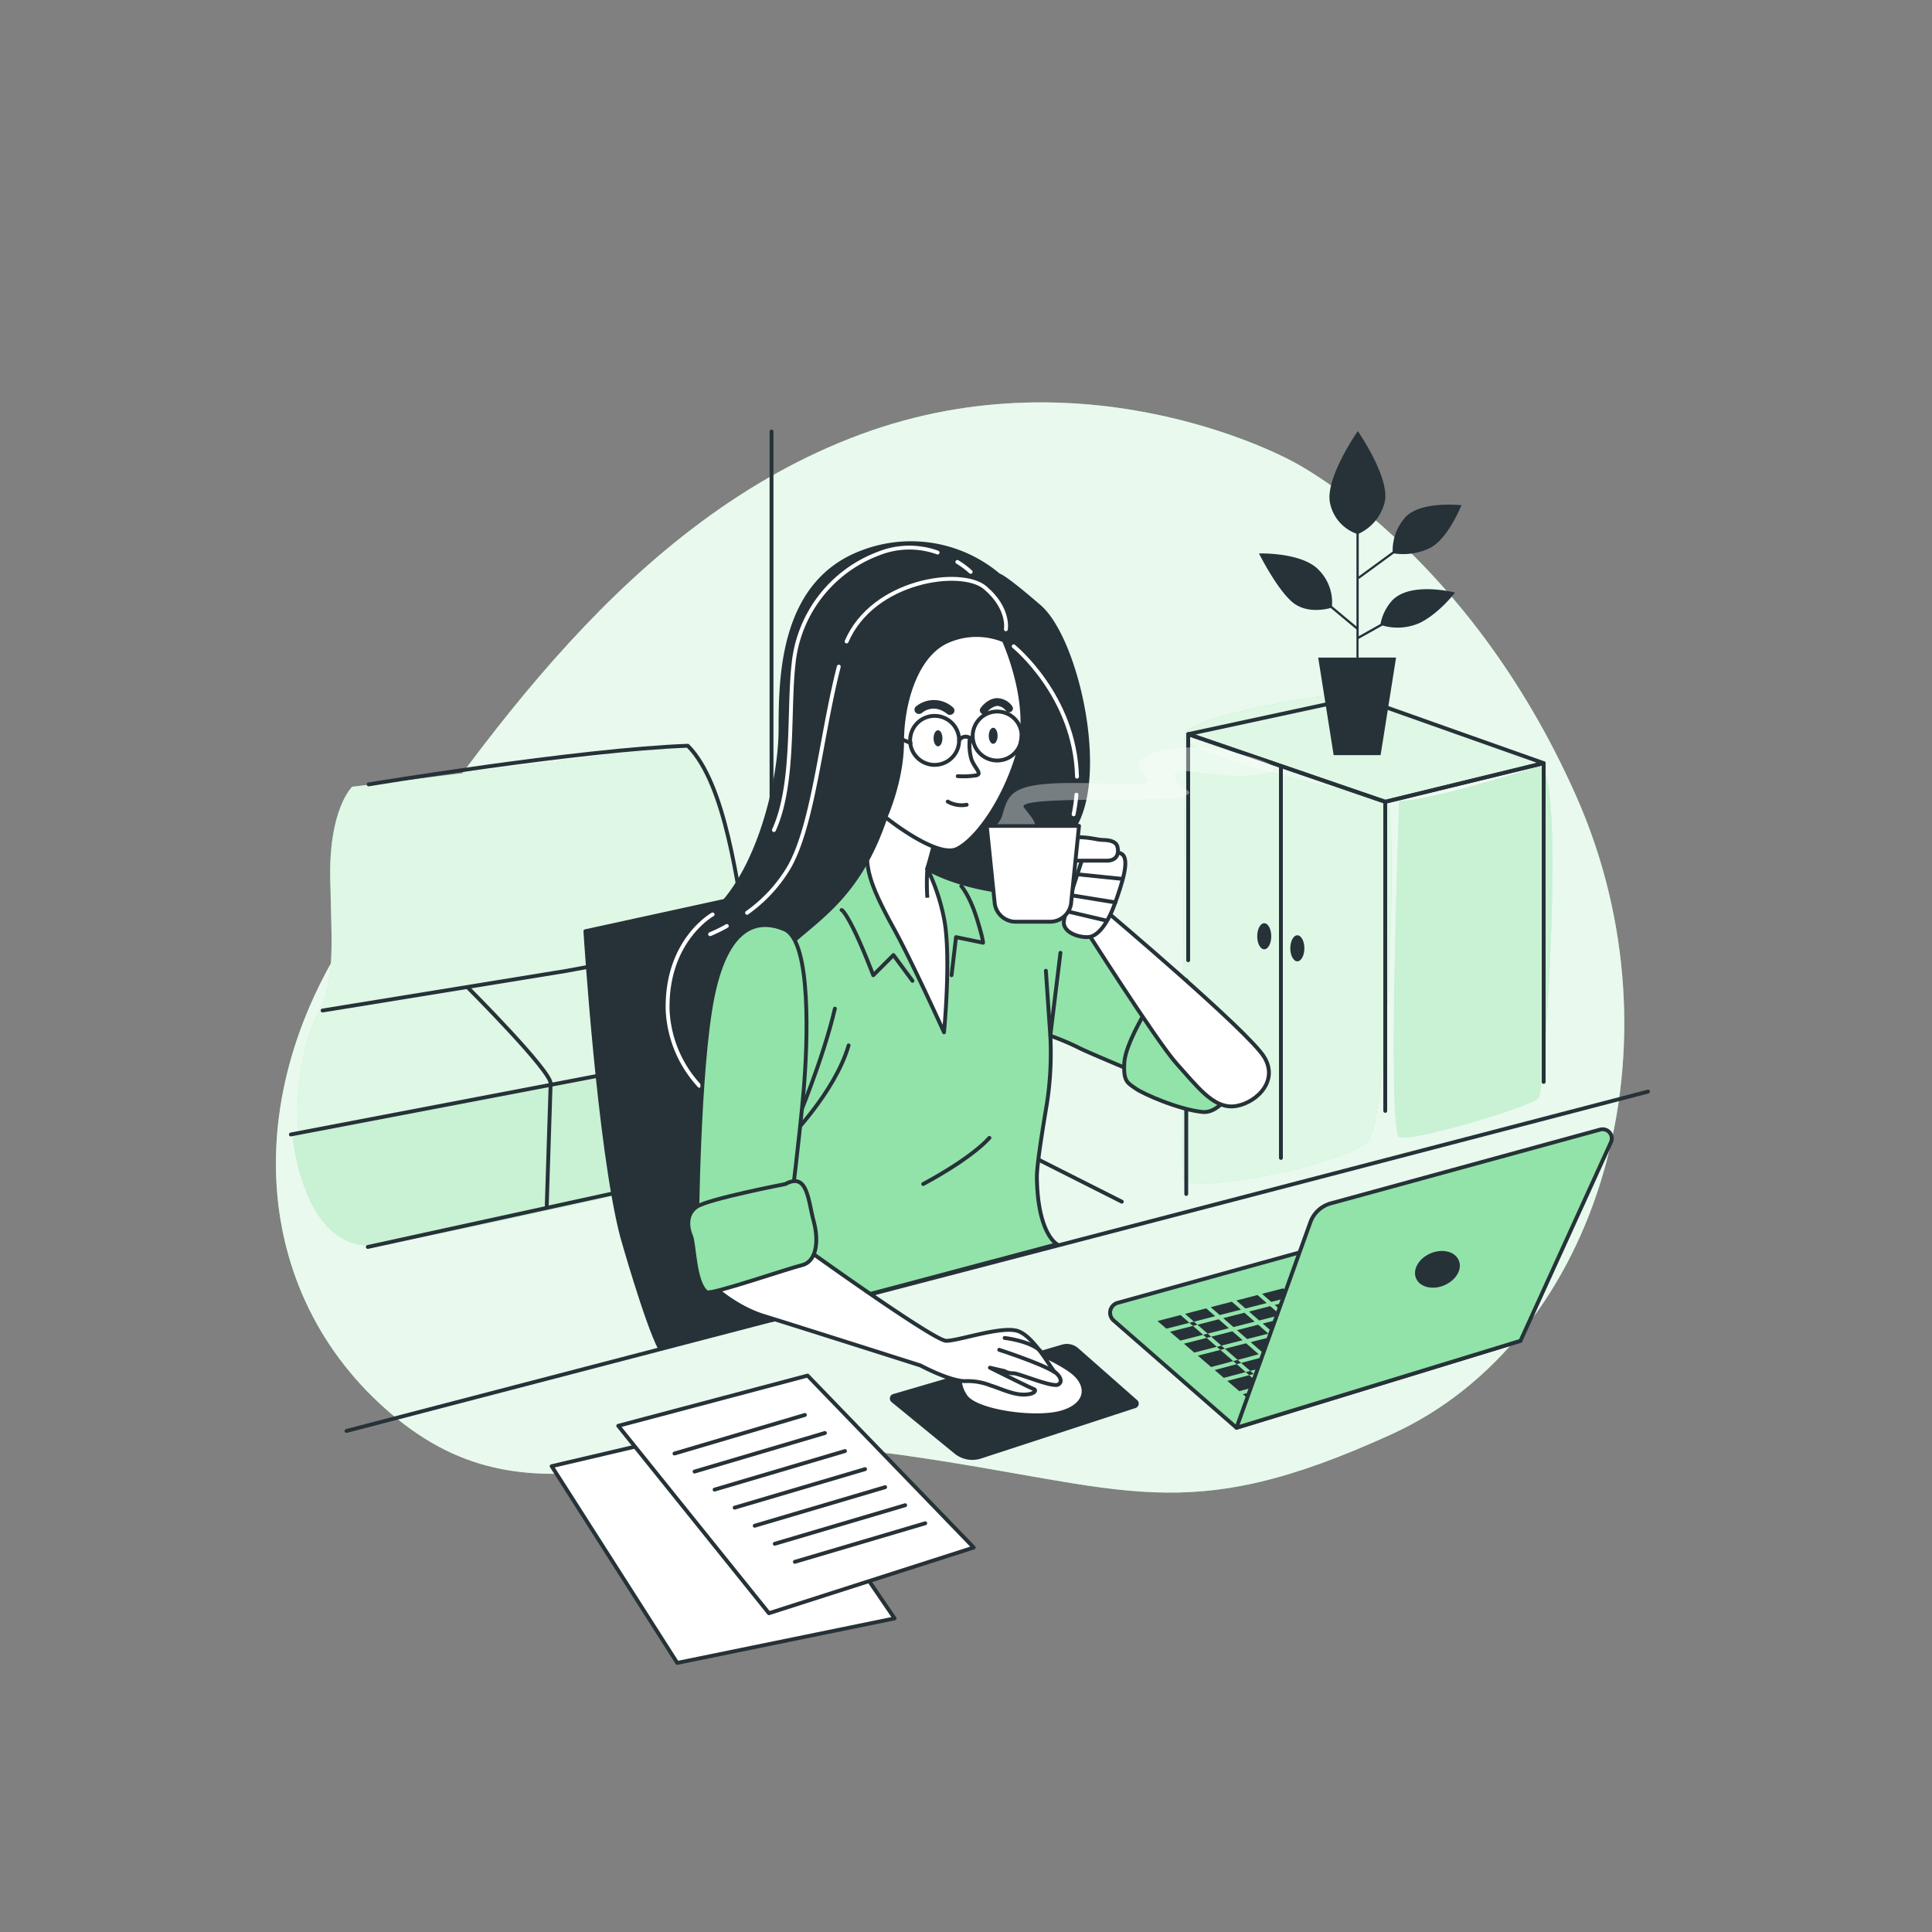 <svg xmlns="http://www.w3.org/2000/svg" viewBox="0 0 500 500"><rect x="0" y="0" width="500" height="500" fill="#808080" stroke="none"/><g id="freepik--background-simple--inject-35"><path d="M334.58,119.45s-52.13-29.16-111.94-7-97.93,79.8-130,125.71-27.19,99,10.43,129.24,71.72.9,130.33,9.16,72.88,19.26,126.89-5.45,76-101,47.66-165S334.58,119.45,334.58,119.45Z" style="fill:#92E3A9"></path><path d="M334.58,119.45s-52.13-29.16-111.94-7-97.93,79.8-130,125.71-27.19,99,10.43,129.24,71.72.9,130.33,9.16,72.88,19.26,126.89-5.45,76-101,47.66-165S334.58,119.45,334.58,119.45Z" style="fill:#fff;opacity:0.8"></path></g><g id="freepik--Background--inject-35"><path d="M217,292.53s.81-23.14,0-26-23.14-22.73-23.14-22.73-6.09-41.41-16.64-50.75L91.15,203.61s-6.09,5.69-5.68,24,1.22,26.79-3.25,34.91-8.93,32.08-.4,44.26,11.36,15,19.08,14.61S217,292.53,217,292.53Z" style="fill:#92E3A9"></path><path d="M217,292.53s.81-23.14,0-26-23.14-22.73-23.14-22.73-6.09-41.41-16.64-50.75L91.15,203.61s-6.09,5.69-5.68,24,1.22,26.79-3.25,34.91-8.93,32.08-.4,44.26,11.36,15,19.08,14.61S217,292.53,217,292.53Z" style="fill:#fff;opacity:0.7"></path><path d="M217,266.54,75.73,294.15s2.84,30.86,22.33,28,119.76-25.57,119.36-27.6S217,266.54,217,266.54Z" style="fill:#92E3A9"></path><path d="M217,266.54,75.73,294.15s2.84,30.86,22.33,28,119.76-25.57,119.36-27.6S217,266.54,217,266.54Z" style="fill:#fff;opacity:0.5"></path><path d="M362.13,207.21s-3.13,85.72,0,87.06,34.82-8,36.16-10.27,7.14-85.71,0-85.71S362.13,207.21,362.13,207.21Z" style="fill:#92E3A9"></path><path d="M359,207.66c2.68,1.79.45,81.25-4.91,87.5s-46.88,14.29-47.77,9.82.45-115.62.45-115.62S356.32,205.88,359,207.66Zm39.29-9.37s-43.75-19.2-50.9-18.75-45.53,6.69-40.62,12.05,48.66,15.18,55.36,15.62S398.29,198.29,398.29,198.29Z" style="fill:#92E3A9"></path><path d="M362.13,207.21s-3.13,85.72,0,87.06,34.82-8,36.16-10.27,7.14-85.71,0-85.71S362.13,207.21,362.13,207.21Z" style="fill:#fff;opacity:0.5"></path><path d="M359,207.66c2.68,1.79.45,81.25-4.91,87.5s-46.88,14.29-47.77,9.82.45-115.62.45-115.62S356.32,205.88,359,207.66Zm39.29-9.37s-43.75-19.2-50.9-18.75-45.53,6.69-40.62,12.05,48.66,15.18,55.36,15.62S398.29,198.29,398.29,198.29Z" style="fill:#fff;opacity:0.7"></path><path d="M95.4,203s54.6-9,82.6-10c10,10,12.85,36.74,15.35,49.74,0,0,23.65,22.4,23.65,24.26s.67,30,.67,30" style="fill:none;stroke:#263238;stroke-linecap:round;stroke-linejoin:round"></path><line x1="199.67" y1="111.67" x2="199.67" y2="248.33" style="fill:none;stroke:#263238;stroke-linecap:round;stroke-linejoin:round"></line><polyline points="83.49 261.52 146.66 251.25 192.24 242.74" style="fill:none;stroke:#263238;stroke-linecap:round;stroke-linejoin:round"></polyline><line x1="75.28" y1="293.6" x2="211.18" y2="267.62" style="fill:none;stroke:#263238;stroke-linecap:round;stroke-linejoin:round"></line><path d="M121,255.5s22,22,21.5,25l-1,31.5" style="fill:none;stroke:#263238;stroke-linecap:round;stroke-linejoin:round"></path><line x1="95.19" y1="322.71" x2="209.69" y2="297.7" style="fill:none;stroke:#263238;stroke-linecap:round;stroke-linejoin:round"></line><polyline points="307.5 248.5 307.5 190 358.5 207.5 358.5 287.5" style="fill:none;stroke:#263238;stroke-linecap:round;stroke-linejoin:round"></polyline><line x1="307" y1="253.67" x2="307" y2="309" style="fill:none;stroke:#263238;stroke-linecap:round;stroke-linejoin:round"></line><polyline points="358.5 207.5 399.5 197.5 399.5 280" style="fill:none;stroke:#263238;stroke-linecap:round;stroke-linejoin:round"></polyline><polygon points="307.5 190 351.5 180.5 399.5 197.5 358.5 207.5 307.5 190" style="fill:none;stroke:#263238;stroke-linecap:round;stroke-linejoin:round"></polygon><line x1="331.5" y1="198.5" x2="331.5" y2="299.67" style="fill:none;stroke:#263238;stroke-linecap:round;stroke-linejoin:round"></line><path d="M337.57,245.42c0,1.86-.82,3.37-1.82,3.37s-1.82-1.51-1.82-3.37.81-3.37,1.82-3.37S337.57,243.56,337.57,245.42Z" style="fill:#263238"></path><path d="M329,242.3c0,1.87-.81,3.38-1.82,3.38s-1.81-1.51-1.81-3.38.81-3.37,1.81-3.37S329,240.44,329,242.3Z" style="fill:#263238"></path><line x1="217.67" y1="274.33" x2="290.33" y2="311" style="fill:none;stroke:#263238;stroke-linecap:round;stroke-linejoin:round"></line></g><g id="freepik--Plants--inject-35"><path d="M360.09,155.63a12.48,12.48,0,0,0-2.81,5.85l-5.65,3.17v-15l.11.15,9-6.58a16,16,0,0,0,9.48-1.47c4.62-2.49,8-11,8-11s-11-1.24-14.74,3.38a12.8,12.8,0,0,0-3.06,8.61l-8.78,6.43V138.12a12.17,12.17,0,0,0,6.69-8.07c1.6-6.21-6.93-18.47-6.93-18.47s-8.88,12.61-7.1,19a10.68,10.68,0,0,0,6.75,7.54v24l-6.34-5.28a11.88,11.88,0,0,0-3.26-9.17c-4.26-4.8-15.63-4.44-15.63-4.44s4.8,9.59,8.88,12.79c3.57,2.79,8.5,1.65,9.69,1.32l6.66,5.55v7.29h-9.9l4,25.25H357.3l4-25.25h-9.71v-4.82l6.21-3.48a14.1,14.1,0,0,0,9.72-.71c5-2.49,9.05-7.82,9.05-7.82S364.71,150.3,360.09,155.63Z" style="fill:#263238"></path></g><g id="freepik--Device--inject-35"><path d="M274.81,348l-43.65,12.78a1.2,1.2,0,0,0-.42,2.08L247,376.16a7.31,7.31,0,0,0,6.91,1.3l40-13.08a1.2,1.2,0,0,0,.42-2L279,348.88A4.45,4.45,0,0,0,274.81,348Z" style="fill:#263238"></path><path d="M253.55,348.72a8.43,8.43,0,0,0-3.63,12.69l.08.12c2.94,3.82,17.63,5.87,24.38,4.11s7.76-6.61,3.52-10.28c-2.59-2.24-12-7.34-19.09-7.63A11.67,11.67,0,0,0,253.55,348.72Z" style="fill:#fff;stroke:#263238;stroke-linecap:round;stroke-linejoin:round"></path><path d="M320,369.5l-31.8-27.77a2.65,2.65,0,0,1,1-4.54l64.48-17.87a9.49,9.49,0,0,1,8.6,1.85L393.5,347Z" style="fill:#92E3A9;stroke:#263238;stroke-linecap:round;stroke-linejoin:round"></path><polygon points="354.15 343.87 356.67 346.07 362.13 344.64 359.58 342.41 354.15 343.87" style="fill:#263238"></polygon><polygon points="342.32 333.52 347.81 332.11 345.36 329.96 339.89 331.39 342.32 333.52" style="fill:#263238"></polygon><polygon points="346.53 329.66 348.99 331.81 354.48 330.41 352 328.24 346.53 329.66" style="fill:#263238"></polygon><polygon points="356.57 330.91 359.2 333.21 364.16 331.94 361.42 329.67 356.57 330.91" style="fill:#263238"></polygon><polygon points="360.12 334.01 362.75 336.32 367.86 335.01 365.11 332.73 360.12 334.01" style="fill:#263238"></polygon><polygon points="372.56 338.92 367.33 340.32 369.92 342.59 375.28 341.18 372.56 338.92" style="fill:#263238"></polygon><polygon points="366.17 340.64 360.74 342.1 363.29 344.33 368.75 342.89 366.17 340.64" style="fill:#263238"></polygon><polygon points="363.66 337.12 366.43 339.53 371.62 338.14 368.81 335.8 363.66 337.12" style="fill:#263238"></polygon><polygon points="352.54 334.92 358.03 333.51 355.39 331.21 349.9 332.61 352.54 334.92" style="fill:#263238"></polygon><polygon points="332.32 348.71 329.16 345.94 323.67 347.34 326.9 350.17 332.32 348.71" style="fill:#263238"></polygon><polygon points="328.25 345.14 325.61 342.83 320.12 344.24 322.75 346.54 328.25 345.14" style="fill:#263238"></polygon><polygon points="324.7 342.04 322.06 339.73 316.57 341.13 319.21 343.44 324.7 342.04" style="fill:#263238"></polygon><polygon points="335.66 335.22 341.15 333.82 338.72 331.69 333.25 333.12 335.66 335.22" style="fill:#263238"></polygon><polygon points="335.64 351.61 333.23 349.5 327.8 350.96 330.18 353.04 335.64 351.61" style="fill:#263238"></polygon><polygon points="328.99 336.93 334.48 335.52 332.08 333.42 326.61 334.84 328.99 336.93" style="fill:#263238"></polygon><polygon points="322.32 338.63 327.82 337.23 325.44 335.15 319.97 336.57 322.32 338.63" style="fill:#263238"></polygon><polygon points="315.66 340.33 321.15 338.93 318.8 336.88 313.33 338.3 315.66 340.33" style="fill:#263238"></polygon><polygon points="343.67 342.23 346.66 344.85 352.09 343.39 349.16 340.82 343.67 342.23" style="fill:#263238"></polygon><polygon points="343.24 334.32 345.87 336.62 351.36 335.22 348.73 332.91 343.24 334.32" style="fill:#263238"></polygon><polygon points="363.04 345.43 357.58 346.87 360.37 349.31 365.79 347.84 363.04 345.43" style="fill:#263238"></polygon><polygon points="349.42 339.73 354.91 338.32 352.27 336.02 346.78 337.42 349.42 339.73" style="fill:#263238"></polygon><polygon points="339.2 338.33 344.7 336.92 342.06 334.62 336.57 336.02 339.2 338.33" style="fill:#263238"></polygon><polygon points="353.45 335.72 356.08 338.02 361.58 336.62 358.94 334.31 353.45 335.72" style="fill:#263238"></polygon><polygon points="339.47 354.96 336.55 352.4 331.09 353.84 334.05 356.43 339.47 354.96" style="fill:#263238"></polygon><polygon points="355.82 339.12 350.33 340.52 353.25 343.08 358.68 341.62 355.82 339.12" style="fill:#263238"></polygon><polygon points="362.49 337.42 357 338.82 359.84 341.31 365.27 339.85 362.49 337.42" style="fill:#263238"></polygon><polygon points="332.54 340.03 338.03 338.63 335.39 336.32 329.9 337.73 332.54 340.03" style="fill:#263238"></polygon><polygon points="349.79 348.92 344.33 350.35 347.21 352.87 352.63 351.4 349.79 348.92" style="fill:#263238"></polygon><polygon points="356.41 347.17 350.96 348.61 353.79 351.09 359.21 349.62 356.41 347.17" style="fill:#263238"></polygon><polygon points="325.87 341.74 331.36 340.33 328.73 338.02 323.24 339.43 325.87 341.74" style="fill:#263238"></polygon><polygon points="346.05 353.18 343.17 350.66 337.71 352.1 340.63 354.65 346.05 353.18" style="fill:#263238"></polygon><polygon points="352.99 344.18 347.56 345.64 350.05 347.81 355.5 346.38 352.99 344.18" style="fill:#263238"></polygon><polygon points="334.91 343.44 332.28 341.13 326.79 342.53 329.42 344.84 334.91 343.44" style="fill:#263238"></polygon><polygon points="338.91 346.94 335.82 344.23 330.33 345.64 333.48 348.4 338.91 346.94" style="fill:#263238"></polygon><polygon points="342.26 349.87 339.82 347.73 334.39 349.19 336.8 351.3 342.26 349.87" style="fill:#263238"></polygon><polygon points="316.09 348.25 314.91 348.55 315.83 349.35 317 349.05 316.09 348.25" style="fill:#263238"></polygon><polygon points="325.74 350.48 322.49 347.64 317 349.05 320.31 351.94 325.74 350.48" style="fill:#263238"></polygon><polygon points="329.01 353.35 326.64 351.27 321.21 352.73 323.56 354.79 329.01 353.35" style="fill:#263238"></polygon><polygon points="345.5 345.16 342.49 342.53 337 343.93 340.07 346.62 345.5 345.16" style="fill:#263238"></polygon><polygon points="320.31 351.94 319.15 352.25 320.05 353.04 321.21 352.73 320.31 351.94" style="fill:#263238"></polygon><polygon points="321.58 346.84 318.94 344.54 313.45 345.94 316.09 348.25 321.58 346.84" style="fill:#263238"></polygon><polygon points="348.88 348.12 346.4 345.95 340.98 347.42 343.43 349.56 348.88 348.12" style="fill:#263238"></polygon><polygon points="312.54 345.14 311.37 345.44 312.28 346.24 313.45 345.94 312.54 345.14" style="fill:#263238"></polygon><polygon points="336.09 343.13 341.58 341.73 338.94 339.43 333.45 340.83 336.09 343.13" style="fill:#263238"></polygon><polygon points="336.48 359.88 333.8 357.53 328.38 359 331.21 361.48 336.48 359.88" style="fill:#263238"></polygon><polygon points="327.22 359.31 321.65 360.82 324.71 363.45 330.08 361.82 327.22 359.31" style="fill:#263238"></polygon><polygon points="374.43 346.54 376.01 347.92 381.42 346.28 379.94 345.05 374.43 346.54" style="fill:#263238"></polygon><polygon points="327.47 358.21 326.31 358.52 327.22 359.31 328.38 359 327.47 358.21" style="fill:#263238"></polygon><polygon points="345.61 337.72 340.12 339.13 342.75 341.43 348.24 340.03 345.61 337.72" style="fill:#263238"></polygon><polygon points="323.56 354.79 322.39 355.09 323.3 355.89 324.47 355.58 323.56 354.79" style="fill:#263238"></polygon><polygon points="318.03 343.74 315.4 341.43 309.9 342.84 312.54 345.14 318.03 343.74" style="fill:#263238"></polygon><polygon points="332.89 356.74 329.92 354.14 324.47 355.58 327.47 358.21 332.89 356.74" style="fill:#263238"></polygon><polygon points="299.56 341.88 301.86 343.86 307.82 342.34 305.52 340.33 299.56 341.88" style="fill:#263238"></polygon><polygon points="364.2 345.12 366.95 347.53 372.37 346.06 369.66 343.69 364.2 345.12" style="fill:#263238"></polygon><polygon points="366.69 348.63 361.27 350.1 363.21 351.79 368.48 350.19 366.69 348.63" style="fill:#263238"></polygon><polygon points="373.27 346.85 367.85 348.32 369.61 349.85 374.88 348.26 373.27 346.85" style="fill:#263238"></polygon><polygon points="376.22 341.96 370.82 343.38 373.53 345.75 379 344.27 376.22 341.96" style="fill:#263238"></polygon><polygon points="308.99 342.04 307.82 342.34 308.73 343.14 309.9 342.84 308.99 342.04" style="fill:#263238"></polygon><polygon points="346.96 353.97 341.54 355.44 344.01 357.61 349.28 356.01 346.96 353.97" style="fill:#263238"></polygon><polygon points="355.65 330.11 360.47 328.88 357.86 326.71 353.17 327.93 355.65 330.11" style="fill:#263238"></polygon><polygon points="360.12 350.41 354.69 351.88 356.81 353.73 362.08 352.13 360.12 350.41" style="fill:#263238"></polygon><polygon points="353.54 352.19 348.12 353.66 350.41 355.67 355.68 354.07 353.54 352.19" style="fill:#263238"></polygon><polygon points="317.63 357.38 320.73 360.03 326.31 358.52 323.3 355.89 317.63 357.38" style="fill:#263238"></polygon><polygon points="312.16 338.6 306.69 340.03 308.99 342.04 314.48 340.63 312.16 338.6" style="fill:#263238"></polygon><polygon points="302.79 344.66 305.47 346.95 311.37 345.44 308.73 343.14 302.79 344.66" style="fill:#263238"></polygon><polygon points="342.88 357.95 340.38 355.75 334.96 357.22 337.61 359.54 342.88 357.95" style="fill:#263238"></polygon><polygon points="314.36 354.57 316.71 356.59 322.39 355.09 320.05 353.04 314.36 354.57" style="fill:#263238"></polygon><polygon points="310 350.84 313.44 353.79 319.15 352.25 315.83 349.35 310 350.84" style="fill:#263238"></polygon><polygon points="306.4 347.75 309.07 350.04 314.91 348.55 312.28 346.24 306.4 347.75" style="fill:#263238"></polygon><path d="M339.12,316.33,320,369.5,393.5,347l23.41-51.4a2.37,2.37,0,0,0-2.79-3.26l-69.7,19.09A7.83,7.83,0,0,0,339.12,316.33Z" style="fill:#92E3A9;stroke:#263238;stroke-linecap:round;stroke-linejoin:round"></path><path d="M377.53,326.18c1,2.29-.73,5.19-3.79,6.47s-6.31.46-7.27-1.83.73-5.19,3.79-6.47S376.57,323.89,377.53,326.18Z" style="fill:#263238"></path></g><g id="freepik--Papers--inject-35"><polygon points="196.1 366.94 142.77 379.45 175.27 430.36 231.52 418.84 196.1 366.94" style="fill:#fff;stroke:#263238;stroke-linecap:round;stroke-linejoin:round"></polygon><polygon points="160 369 199 417.5 252 400.5 209 356 160 369" style="fill:#fff;stroke:#263238;stroke-linecap:round;stroke-linejoin:round"></polygon><line x1="174.56" y1="376.17" x2="208.3" y2="366.19" style="fill:none;stroke:#263238;stroke-linecap:round;stroke-linejoin:round"></line><line x1="179.75" y1="380.84" x2="213.49" y2="370.86" style="fill:none;stroke:#263238;stroke-linecap:round;stroke-linejoin:round"></line><line x1="184.94" y1="385.51" x2="218.68" y2="375.53" style="fill:none;stroke:#263238;stroke-linecap:round;stroke-linejoin:round"></line><line x1="190.13" y1="390.18" x2="223.88" y2="380.21" style="fill:none;stroke:#263238;stroke-linecap:round;stroke-linejoin:round"></line><line x1="195.32" y1="394.86" x2="229.07" y2="384.88" style="fill:none;stroke:#263238;stroke-linecap:round;stroke-linejoin:round"></line><line x1="200.51" y1="399.53" x2="234.26" y2="389.55" style="fill:none;stroke:#263238;stroke-linecap:round;stroke-linejoin:round"></line><line x1="205.71" y1="404.2" x2="239.45" y2="394.22" style="fill:none;stroke:#263238;stroke-linecap:round;stroke-linejoin:round"></line></g><g id="freepik--Character--inject-35"><path d="M222.5,225.5l-71,15.5s3.5,56,9.5,79c0,0,6.25,22.14,9.81,29l66.95-17.56S228,305.5,222.5,225.5Z" style="fill:#263238;stroke:#263238;stroke-linecap:round;stroke-linejoin:round"></path><path d="M272.41,233.54c-5.52-4.93-12.19-3.77-18.86-6.38a125.16,125.16,0,0,0-14.49-4.37l-1.17-.27s-2.9-6.09-8.12-5.22S202.8,233,201.06,237s-1.74,42.64-1.45,56c.19,9.08,2,16.27,5.34,21.23l-5.28,27.44L273.57,322s-5.05-2.6-5.23-17.4c0-2.86,1.16-10.44,2.62-19.14a86,86,0,0,0,.87-17.41,63.52,63.52,0,0,1,7.54,3.2c4.06,2,28.13,11.89,28.13,11.89l7-12.76S277.92,238.47,272.41,233.54Z" style="fill:#92E3A9;stroke:#263238;stroke-linecap:round;stroke-linejoin:round"></path><line x1="89.67" y1="370.33" x2="426.5" y2="282.5" style="fill:none;stroke:#263238;stroke-linecap:round;stroke-linejoin:round"></line><path d="M206.21,290.23s6.71-15.78,9.86-29.19" style="fill:none;stroke:#263238;stroke-linecap:round;stroke-linejoin:round"></path><path d="M203.85,295s12.22-12.23,15.77-24.46" style="fill:none;stroke:#263238;stroke-linecap:round;stroke-linejoin:round"></path><path d="M238.93,306.42s11.94-6.23,17.13-11.94" style="fill:none;stroke:#263238;stroke-linecap:round;stroke-linejoin:round"></path><path d="M217.8,235.51s.66.06,3,4.7S226,252.39,226,252.39l5.22-5.22,4.93,6.67" style="fill:none;stroke:#263238;stroke-linecap:round;stroke-linejoin:round"></path><path d="M248.78,229.31s2.16,2.49,3.9,8,1.74,6.67,1.74,6.67l-7-1.45-1.16,9.86" style="fill:none;stroke:#263238;stroke-linecap:round;stroke-linejoin:round"></path><polyline points="270.67 251.23 271.82 268.06 274.44 246.59" style="fill:none;stroke:#263238;stroke-linecap:round;stroke-linejoin:round"></polyline><path d="M242.11,217.09,240,224.85a52.14,52.14,0,0,1,4.4,13.31c1.77,9.74-.09,29-.09,29s-8.2-18.12-12.94-26.75-6.48-12.95-6.91-17.26,2.59-15.53,3.45-16.83S242.11,217.09,242.11,217.09Z" style="fill:#fff;stroke:#263238;stroke-linecap:round;stroke-linejoin:round"></path><path d="M258.51,148.92a35.22,35.22,0,0,0-35.38-6C202.42,150.64,202,174.8,202,188.61s-5.75,36.41-16.53,46.76-15,21.41-12.38,33.06,13.37,18.55,21.14,17.69,3-35.38,10.79-42.28,17.69-13,24.16-32.36a36.68,36.68,0,0,0,7.33-16c1.73-9.49,8.2-24.59,15.1-25.88s9.07,19.41,6.48,27.18-15.54,16.83-16,20.28a38.39,38.39,0,0,1-2.15,7.76s7.5,4.63,20.71,6a22.4,22.4,0,0,0,5.6,0S269.35,228.25,278,214c8.5-14,.49-48.8-9-57S258.51,148.92,258.51,148.92Z" style="fill:#263238;stroke:#263238;stroke-linecap:round;stroke-linejoin:round"></path><path d="M188.1,239.65a39.8,39.8,0,0,1-4.33,2.12" style="fill:none;stroke:#fff;stroke-linecap:round;stroke-linejoin:round"></path><path d="M184.42,236.66s-12,6.68-11.64,24.63A30.89,30.89,0,0,0,181,281" style="fill:none;stroke:#fff;stroke-linecap:round;stroke-linejoin:round"></path><path d="M217.08,172.53c-4.57,17.77-6.47,40.42-12.74,51.7a38.42,38.42,0,0,1-11,12" style="fill:none;stroke:#fff;stroke-linecap:round;stroke-linejoin:round"></path><path d="M260.32,162.86s1-5.39-5.4-10.79c-6.09-5.13-28.95-2-35.82,13.94" style="fill:none;stroke:#fff;stroke-linecap:round;stroke-linejoin:round"></path><path d="M242.65,143a21.44,21.44,0,0,0-15.38.3A34.13,34.13,0,0,0,205.35,172c-1.35,12.14.34,31-5.06,42.82" style="fill:none;stroke:#fff;stroke-linecap:round;stroke-linejoin:round"></path><path d="M251.21,148a22.08,22.08,0,0,0-3.45-2.57" style="fill:none;stroke:#fff;stroke-linecap:round;stroke-linejoin:round"></path><path d="M277.85,210.75a45.2,45.2,0,0,0,.73-5.09" style="fill:none;stroke:#fff;stroke-linecap:round;stroke-linejoin:round"></path><path d="M278.73,201c-.51-20.93-16.39-33.74-16.39-33.74" style="fill:none;stroke:#fff;stroke-linecap:round;stroke-linejoin:round"></path><path d="M259.8,165.74s7.34,16,3.89,28.48-10.79,22.87-16,25.46-18.55-8.2-18.55-8.2,4.31-9.49,4.31-19.42,3.46-22,11.22-25.88A18.52,18.52,0,0,1,259.8,165.74Z" style="fill:#fff;stroke:#263238;stroke-linecap:round;stroke-linejoin:round"></path><path d="M251,191a13.91,13.91,0,0,0,.4,5.5c.83,2.29,2.91,3.74,1.25,4.16a21.26,21.26,0,0,1-4.79.21" style="fill:none;stroke:#263238;stroke-linecap:round;stroke-linejoin:round"></path><path d="M245.28,207.45a7.27,7.27,0,0,0,4.89.82" style="fill:none;stroke:#263238;stroke-linecap:round;stroke-linejoin:round"></path><path d="M243.9,191.07c0,1.15-.51,2.08-1.14,2.08s-1.15-.93-1.15-2.08.51-2.08,1.15-2.08S243.9,189.92,243.9,191.07Z" style="fill:#263238"></path><path d="M258.18,190.42c0,1.14-.51,2.08-1.14,2.08s-1.15-.94-1.15-2.08.52-2.08,1.15-2.08S258.18,189.27,258.18,190.42Z" style="fill:#263238"></path><path d="M261.38,184.31a1,1,0,0,1-1-.31,3.05,3.05,0,0,0-2.37-1.32,4.17,4.17,0,0,0-2.6,1.72,1,1,0,0,1-1.65-1.14c.07-.1,1.71-2.44,4.14-2.58a4.91,4.91,0,0,1,4,2,1,1,0,0,1-.1,1.41A1.06,1.06,0,0,1,261.38,184.31Z" style="fill:#263238"></path><path d="M245.84,185a1.13,1.13,0,0,1-.74-.26c-3.54-2.8-6.35-.37-6.47-.27a1.21,1.21,0,0,1-1.65-.05,1.07,1.07,0,0,1,.06-1.57,7.33,7.33,0,0,1,9.55.19,1.07,1.07,0,0,1,.15,1.56A1.2,1.2,0,0,1,245.84,185Z" style="fill:#263238"></path><path d="M248.22,191.6a6.34,6.34,0,1,1-6.34-6.33A6.34,6.34,0,0,1,248.22,191.6Z" style="fill:none;stroke:#263238;stroke-linecap:round;stroke-linejoin:round"></path><line x1="235.66" y1="192.29" x2="233.7" y2="191.47" style="fill:none;stroke:#263238;stroke-linecap:round;stroke-linejoin:round"></line><path d="M264.41,190.48a6.34,6.34,0,1,1-6.33-6.34A6.34,6.34,0,0,1,264.41,190.48Z" style="fill:none;stroke:#263238;stroke-linecap:round;stroke-linejoin:round"></path><path d="M248.22,191.6a2,2,0,0,1,3.58.36" style="fill:none;stroke:#263238;stroke-linecap:round;stroke-linejoin:round"></path><path d="M204.6,312.9s2.39-19,3.4-30.9,2.08-38.53-5-41.5-14.92-.79-18.62,17.67-4,60.33-4,60.33Z" style="fill:#92E3A9;stroke:#263238;stroke-linecap:round;stroke-linejoin:round"></path><path d="M208.51,323.11S241.69,347,244.88,347s13.92-3.77,18.27-2.61,9,10.15,9.87,10.73,2.32,2.32.87,3.19-10.16-2.9-11.61-2.9a4.46,4.46,0,0,1-2.32-.58l-3.77-.87s10.44,5.22,11.31,5.51.3,1.45-2.61,1.45-6.38-1.74-8.41-2.32a16.07,16.07,0,0,0-6.67-1.16c-4.06,0-11.6-4.06-11.6-4.06s-33-10.5-40.57-12.82-14.12-8.34-14.41-9.21S200.68,323.4,208.51,323.11Z" style="fill:#fff;stroke:#263238;stroke-linecap:round;stroke-linejoin:round"></path><path d="M258.6,349.33s11.11,3.61,14.42,5.82" style="fill:none;stroke:#263238;stroke-linecap:round;stroke-linejoin:round"></path><path d="M260,346.26s6.38.71,9.22,3.31" style="fill:none;stroke:#263238;stroke-linecap:round;stroke-linejoin:round"></path><path d="M203.25,306.43s-20.14,3.89-23,5.92-2.27,5.54-1.4,7.57.87,12.18,4.06,14.5c1,.76,20.88-6.09,24.65-7s4.43-6.24,3-11.46S209.05,303.24,203.25,306.43Z" style="fill:#92E3A9;stroke:#263238;stroke-linecap:round;stroke-linejoin:round"></path><path d="M297.06,260.8s-5.8,9.28-6.09,14.22.87,5.22,2.9,6.67,11.31,5.51,17.4,6.09,11.89-12.18,12.18-16.24-8.7-10.45-15.08-13.06S297.35,258.48,297.06,260.8Z" style="fill:#92E3A9;stroke:#263238;stroke-linecap:round;stroke-linejoin:round"></path><path d="M286,235.57s37.12,31.32,41.18,38-2.9,12.47-8.12,12.76-9.28-5.22-14.5-11S280,239.05,280,239.05Z" style="fill:#fff;stroke:#263238;stroke-linecap:round;stroke-linejoin:round"></path><path d="M280.24,221.94s-4.93,14.5-4.93,16.82,3.19,3.77,6.09,3.77,5.51-4.06,7.25-9,3.77-11,1.74-12.47S280.82,220.78,280.24,221.94Z" style="fill:#fff;stroke:#263238;stroke-linecap:round;stroke-linejoin:round"></path><line x1="279.08" y1="226.29" x2="290.39" y2="227.45" style="fill:none;stroke:#263238;stroke-linecap:round;stroke-linejoin:round"></line><line x1="277.92" y1="231.8" x2="288.65" y2="233.54" style="fill:none;stroke:#263238;stroke-linecap:round;stroke-linejoin:round"></line><line x1="276.18" y1="235.86" x2="286.04" y2="238.18" style="fill:none;stroke:#263238;stroke-linecap:round;stroke-linejoin:round"></line><path d="M285.7,217.39a12.78,12.78,0,0,1-1.94-.21c-2.27-.44-7.38-1.18-7.59.89-.27,2.67,0,4.67,1.9,4.67h8.39c2.44,0,3.25-1.67,2.71-3.67C288.8,217.68,286.85,217.42,285.7,217.39Z" style="fill:#fff;stroke:#263238;stroke-linecap:round;stroke-linejoin:round"></path><path d="M240,224.85a54.1,54.1,0,0,0,0,7.48" style="fill:none;stroke:#263238;stroke-miterlimit:10"></path><path d="M271.78,238.54h-8.94a5.46,5.46,0,0,1-5.4-4.67l-2.07-20.13h23.88l-2.06,20.13A5.47,5.47,0,0,1,271.78,238.54Z" style="fill:#fff;stroke:#263238;stroke-linecap:round;stroke-linejoin:round"></path><path d="M267.84,213.29c-.25-1.22-1.55-2.6-2.85-4.34-2.37-3.16,36.29-1.19,41-2.76s-1.18-1.58-2-5.13,9.47.39,19.72-.4,6.71-3.55-6.31-6.31-26.43,1.18-21.69,5.52-2.37,2.77-18.15,2.77-16.57,2.76-18.14,8.28a5.77,5.77,0,0,1-1.36,2.37Z" style="fill:#fff;opacity:0.37"></path></g></svg>
